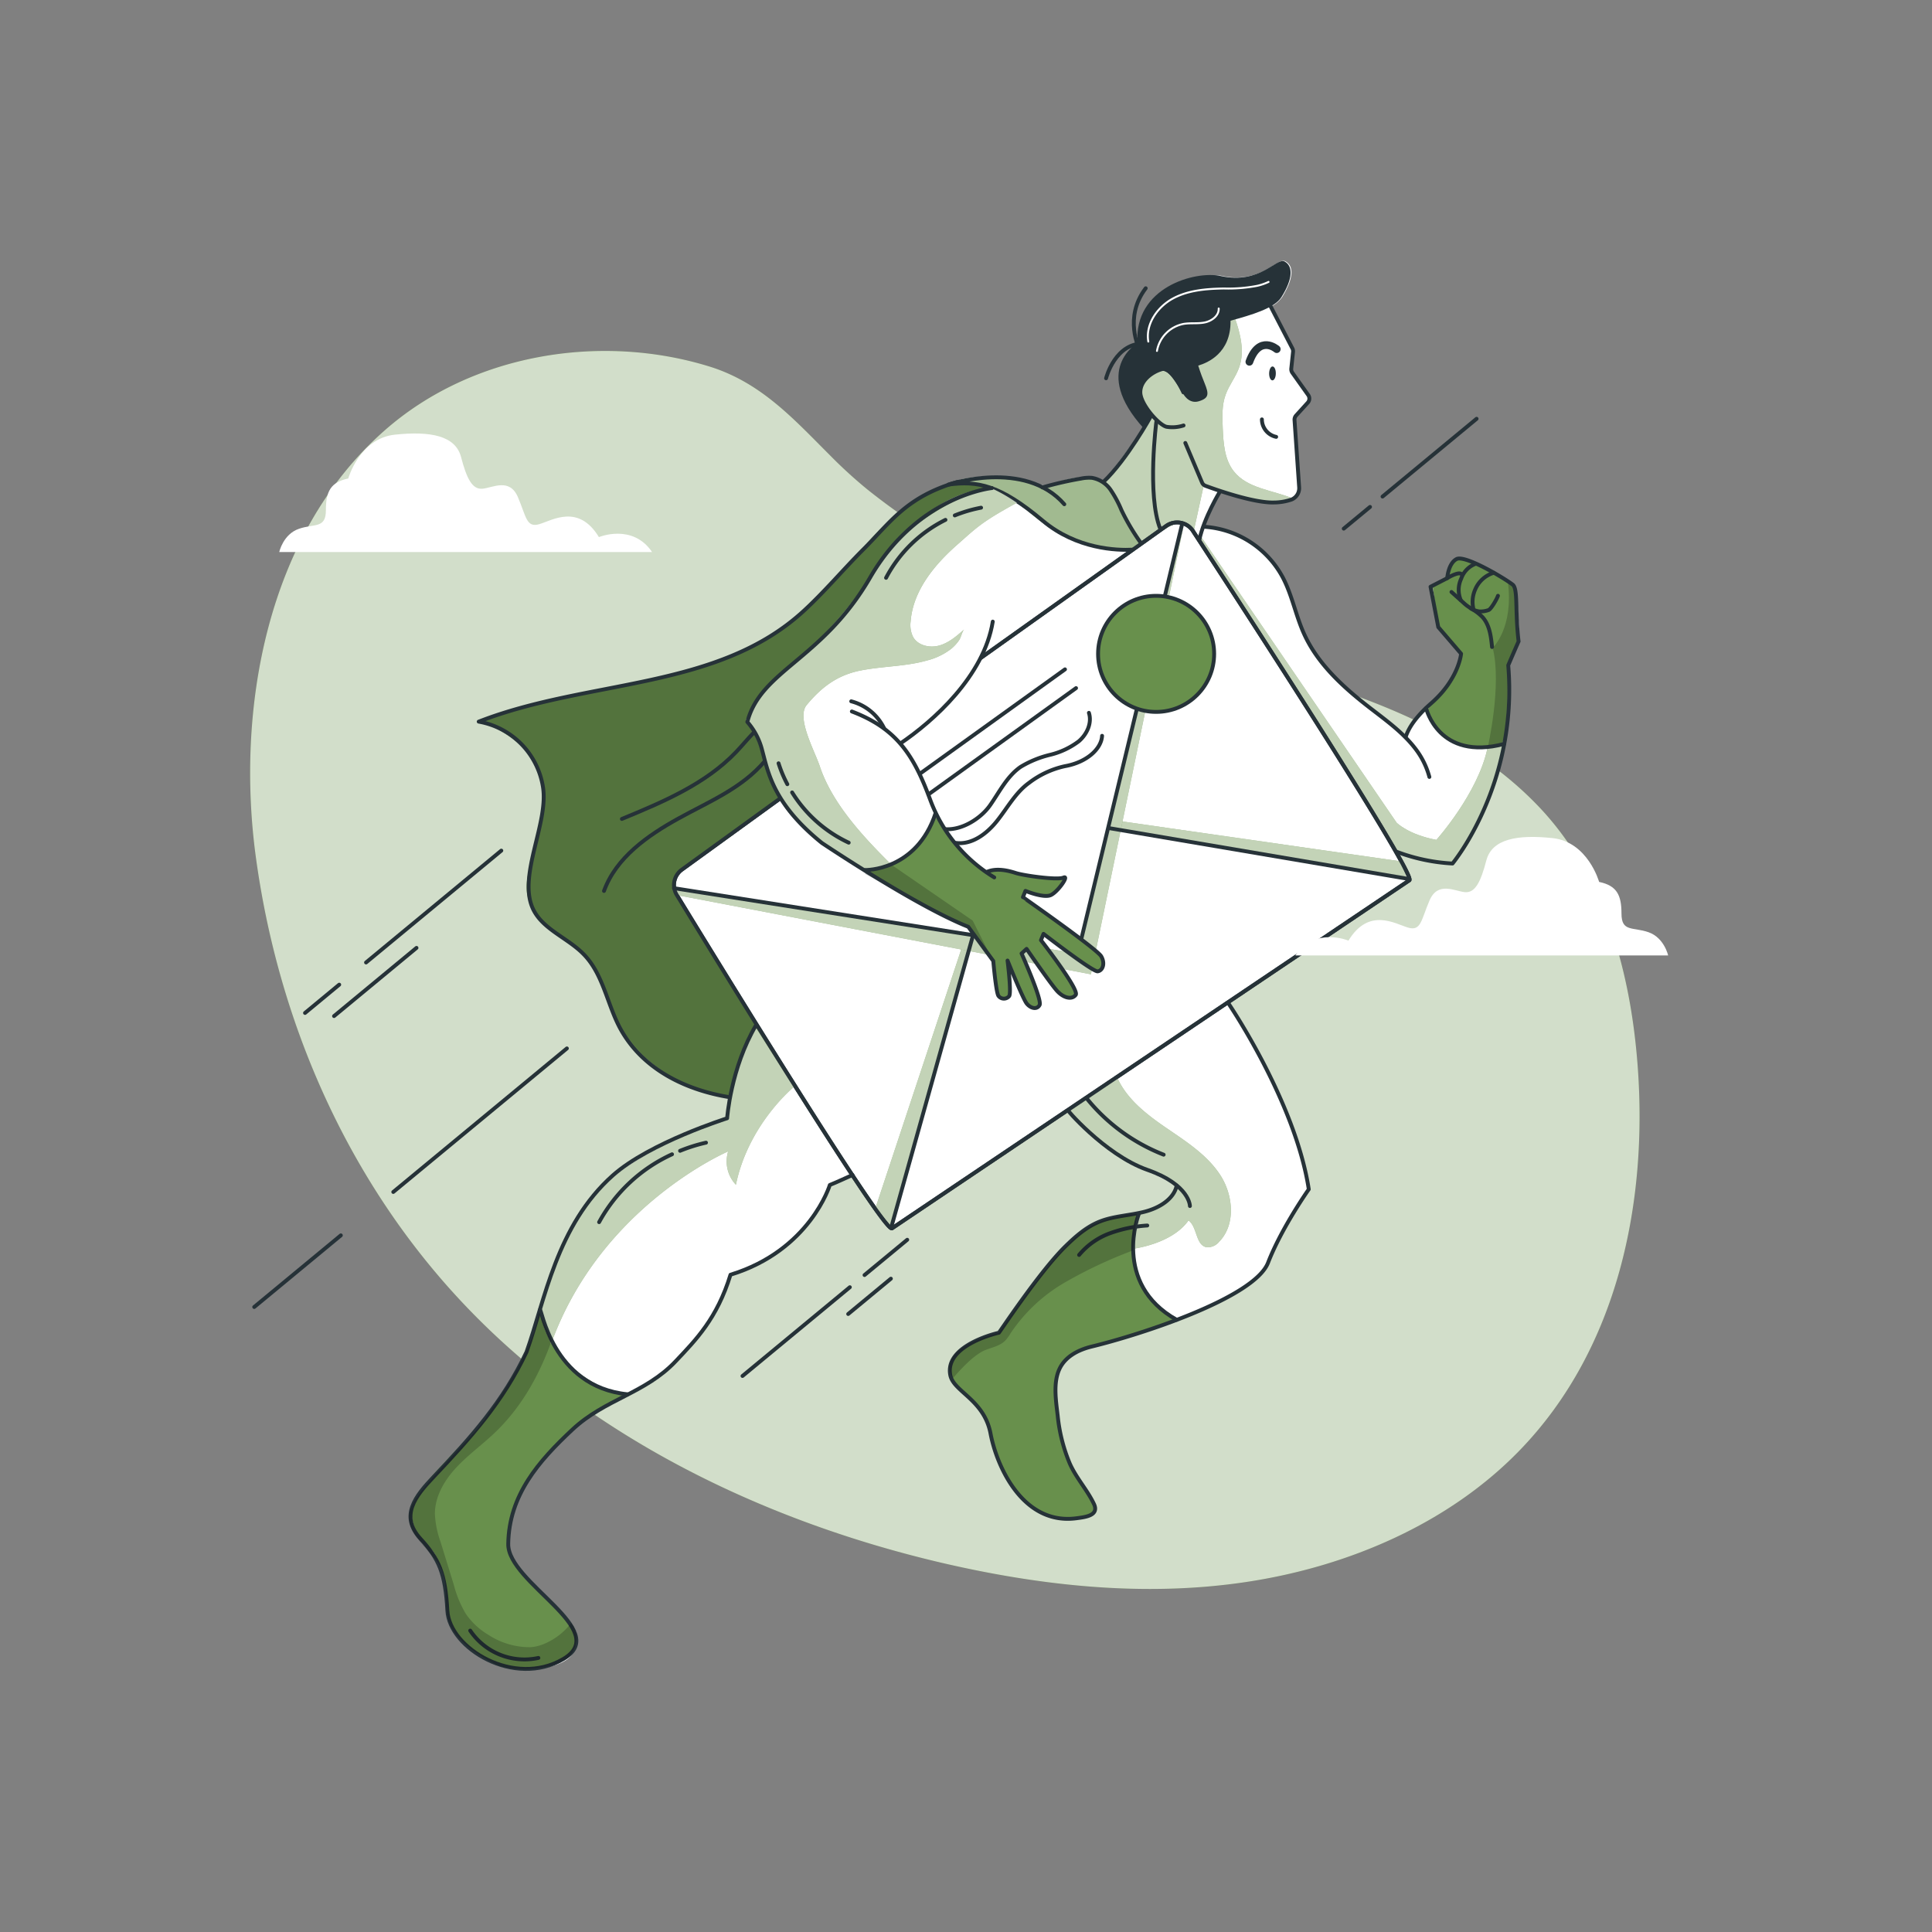 <svg xmlns="http://www.w3.org/2000/svg" viewBox="0 0 500 500"><rect x="0" y="0" width="500" height="500" fill="#808080" stroke="none"/><g id="freepik--background-simple--inject-38"><g id="freepik--background-simple--inject-38"><path d="M214.89,117.92c-9.26-9.23-17.81-18.9-31.3-23.07-28-8.66-61.23-3.39-83.81,16.34C68.5,138.52,61.15,184.38,66.19,221.65c5.72,42.23,23.31,83,52.65,114.57,32.08,34.54,77.07,57,124.64,68.18,25.69,6,52.66,9,79.16,5s52.57-15.26,70.85-34.26c25.4-26.37,32.93-64.2,30.35-99.1-1.81-24.46-8.57-49.45-25.69-67.37-31.92-33.4-84.51-35.9-126.06-54-17-7.41-33.23-16.52-47.5-27.91A120.34,120.34,0,0,1,214.89,117.92Z" style="fill:#68904C"></path><path d="M214.89,117.92c-9.26-9.23-17.81-18.9-31.3-23.07-28-8.66-61.23-3.39-83.81,16.34C68.5,138.52,61.15,184.38,66.19,221.65c5.72,42.23,23.31,83,52.65,114.57,32.08,34.54,77.07,57,124.64,68.18,25.69,6,52.66,9,79.16,5s52.57-15.26,70.85-34.26c25.4-26.37,32.93-64.2,30.35-99.1-1.81-24.46-8.57-49.45-25.69-67.37-31.92-33.4-84.51-35.9-126.06-54-17-7.41-33.23-16.52-47.5-27.91A120.34,120.34,0,0,1,214.89,117.92Z" style="fill:#fff;opacity:0.7"></path></g></g><g id="freepik--Character--inject-38"><g id="freepik--character--inject-38"><path d="M390.51,172.3l2.72-5.84s0-.17,0-.46h0s-.33-9.81-.76-12.85c-.32-2.28-1.3-2.6-1.78-2.61a8.61,8.61,0,0,0-2.24-1.36,59.11,59.11,0,0,0-6.88-3.59c-2.35-1.22-4.35-1.92-5.19-.59a12.38,12.38,0,0,0-.93,1.76c-.07.17-.13.33-.19.5l0,.1a10,10,0,0,0-.38,1.5l-3.4,2.47-1,.52,2,10.45,5.9,6.88s0,.28-.12.72a20.53,20.53,0,0,1-4.46,8.86,29,29,0,0,0-2.35,2.5c-.26.25-.51.5-.79.74-4.27,3.73-5.91,6.59-6.62,8.75l0,.14a92.66,92.66,0,0,0-9.44-7.85c-.72-.56-7.38-6.38-12.12-10.89l-3.63-5.94c1.17,2.15-.93-1.81-1.12-2.22-2.12-4.72-3-9.93-5.46-14.51-3.66-7-12.19-12.31-20.53-13.4l4-9-3.92-1.57a1.45,1.45,0,0,0,.38.22c.88.32,2.59.94,4.66,1.6,13.8,5.28,17.66,2,18,1.74a3.18,3.18,0,0,0,1.56-3l-1.2-17.41a1.56,1.56,0,0,1,.42-1.18l3-3.31a1.6,1.6,0,0,0,.12-2l-4.09-5.75a1.57,1.57,0,0,1-.29-1.09l.46-4.32a1.49,1.49,0,0,0-.17-.9l-5.61-10.83a7.64,7.64,0,0,0,2.77-2.39c3.07-5,3-8.09.85-9.26s-6.26,6-16.6,3.74C310.9,70.31,300,80.51,296,88.57l4.25-9.79c-4.29,5.66-6.68,7.39-5.79,10-.09.06-.25.16-.45.31-3.69,2.93-4,5.87-4,5.87-1,3.5.38,8.74,6.29,15.58l-10.47,14a6.51,6.51,0,0,0-2.64-1c-4.29-.7-10.55,1.52-12.45,2.25-1.08-.28-2.12-.53-3.11-.74a28,28,0,0,0-9-1.56,31.12,31.12,0,0,0-9.54.49,33.94,33.94,0,0,0-5.27,1.93,26.21,26.21,0,0,0-4.46,2.24,34,34,0,0,0-4.24,2.74,56.12,56.12,0,0,0-11,10.2L220.84,145q-1.8,1.89-3.57,3.8A164.69,164.69,0,0,1,200.2,164a81.59,81.59,0,0,1-18.54,8.35c-4.5,1.44-9.21,2.68-13.91,3.8-5,1.08-10.1,2-15.19,3-2.6.44-5.25,1-7.82,1.62-2.79.61-5.57,1.27-8.33,2a59.77,59.77,0,0,0-9.63,2.95c-.9.32-1.8.66-2.69,1,.62.13,1.23.28,1.83.46a31.37,31.37,0,0,1,9.48,6.13,24.4,24.4,0,0,1,5.49,13.27c-.08,4.3-1.51,9.21-2.61,14-1.54,5.13-2.79,9.59-.78,13.51a10.52,10.52,0,0,0,2,3.27,19.78,19.78,0,0,0,4.06,3.71c2.79,2.18,6,4.32,8.48,6.86a59.84,59.84,0,0,1,4.72,9,37.79,37.79,0,0,0,2.54,6.24c.44,1,.9,2,1.42,2.95a10.93,10.93,0,0,0,.94,1.58,32.67,32.67,0,0,0,12.41,11.28,32.16,32.16,0,0,0,15.08,4.9h0a52.52,52.52,0,0,0-.77,5.45A60,60,0,0,0,178,293.3c-6.35,2.65-14.16,6.46-19.13,10.88A49.39,49.39,0,0,0,149,316.4,74.47,74.47,0,0,0,141.81,333c-.76,2.29-1.45,4.56-2.12,6.76l-.06-.14c0,.26-.09.52-.13.78-.82,2.73-1.61,5.36-2.43,7.8-3.26,7.53-8.66,15-11.3,18.94h0c-1.38,1.77-2.82,3.5-4.3,5.21-3.2,3.53-7.25,7.67-10.36,11.32a29.06,29.06,0,0,0-2.74,3.44,16,16,0,0,0-1.71,2.84c-2.37,5.52,2.86,9.36,6.55,14.07,0,0,.06.1.1.15a23.62,23.62,0,0,1,2.22,7.82,27.94,27.94,0,0,0,.67,7.31,12.36,12.36,0,0,0,3.14,5,22,22,0,0,0,6.38,5,28.11,28.11,0,0,0,3.73,1.9c3.74,1.49,16.09,1.4,18.85-3.39a9.73,9.73,0,0,0,.46-.91,4.29,4.29,0,0,0,.59-1.92,5.64,5.64,0,0,0-1.86-5c-.08.1.34.36.26.47-4.38-6.54-16.13-14.12-16-20.77.19-12.65,7.85-21.39,16.59-29.58,8.5-8,18.89-9.34,26.79-17.76,5.1-5.43,10.68-11,14.14-22.34,20.59-6.28,25.71-23.22,25.71-23.22,2.12-.86,3.86-1.69,5.82-2.56,5.64,8.53,9.68,14.15,10.27,13.78l45.36-30.51c1,1.19,10,11.8,18.67,14.63l.25.09,9.11,4.57c-1.56,5.54-9.24,7.13-9.24,7.13l0,.09-.69.14c-1.62-.06-10.67,0-18.49,8.47-3.71,3.6-8.6,10.13-12.24,15.22-3,4.18-5.06,7.21-5.06,7.21a31.21,31.21,0,0,0-4,1.24c-8.43,3.05-9.16,6.66-8.68,8.74a6,6,0,0,0,.11,1A6.36,6.36,0,0,0,248,359a17.55,17.55,0,0,0,2.94,2.74,19.86,19.86,0,0,1,3.95,4.79,54,54,0,0,1,2.39,8.34c1.29,5.51,7.77,17.76,16.78,18.29a19.67,19.67,0,0,0,6.45-.48c1.48-.28,2.93-.78,3.08-2a1.87,1.87,0,0,0,.12-.31s-.06-.09-.15-.26a3.43,3.43,0,0,0-.28-.86,58.3,58.3,0,0,0-4.1-6.63,52.54,52.54,0,0,1-5.13-15.13c-.05-.34-.09-.67-.13-1-.18-1.53-.42-3.23-.53-4.94,0-.18,0-.36,0-.53a15.87,15.87,0,0,1,1.46-7.52c1.71-2.76,4.85-4.25,7.94-5,2.17-.52,4.87-1.25,7.87-2.14a75.32,75.32,0,0,0,10.86-3.55c12.08-4.34,24.61-10.23,26.85-16,3.55-9.13,10.53-19,10.53-19C335.41,285,318,259.56,318,259.56l46.9-31.74c.42-.26-1.26-3.56-4.27-8.76l.82,1.3v0h0c3.08,1.76,8.69,2.55,12,2.88l.73.07a10.14,10.14,0,0,0,1.56.06c3.58-3.16,6.77-9.14,8.91-15a77.48,77.48,0,0,0,5.63-21.7,48,48,0,0,0,.39-10.65C390.68,174.8,390.62,173.56,390.51,172.3Zm-95.38-59.7c.38-.62.74-1.19,1.06-1.72l0,0,.11-.26c1.07-1.76,1.7-2.91,1.7-2.91l-.4-.09.13-.3.27.39A25.28,25.28,0,0,1,295.13,112.6Z" style="fill:#fff"></path><path d="M369.23,184s3.7,12.27,19.41,8.84c0,0,3.23-8,1.52-20.18l2.87-6.18s-.85-9.67-.71-11.11.17-4.44-4.35-6.29-10.23-6.59-11.82-4.06-1.39,3.75-1.39,3.75l-4,2.94,1.5,10.6,5.91,6.89s-.78,6.26-3.93,9A26.49,26.49,0,0,0,369.23,184Z" style="fill:#68904C"></path><path d="M385,193.56s3.76-16.31,1.3-25.9c0,0,5.51-5.1,3.93-17.11,0,0,1.61-.45,2,2.59S393,166,393,166l-2.68,6.18s-.2,14.1-1.08,19.68C389.23,191.86,389,193.09,385,193.56Z" style="opacity:0.2"></path><path d="M310.82,138.91l50.62,74s3,3.07,10.29,4.45c0,0,10.78-12,13.24-23.79l4-.8s-4.64,23.28-13,30.72c0,0-10.09-.51-14.59-3.1l-50.93-80.59Z" style="fill:#68904C"></path><path d="M310.82,138.91l50.62,74s3,3.07,10.29,4.45c0,0,10.78-12,13.24-23.79l4-.8s-4.64,23.28-13,30.72c0,0-10.09-.51-14.59-3.1l-50.93-80.59Z" style="fill:#fff;opacity:0.6"></path><path d="M311.73,136.33A24.91,24.91,0,0,1,332,149.47c2.4,4.58,3.33,9.79,5.46,14.51,3.52,7.81,10.1,13.8,16.87,19.06,4.26,3.3,8.73,6.47,12,10.76a20.79,20.79,0,0,1,3.59,7.27" style="fill:none;stroke:#263238;stroke-linecap:round;stroke-linejoin:round"></path><path d="M363.78,190.74c.72-2.16,2.35-5,6.62-8.74,7.16-6.25,7.73-12.82,7.73-12.82l-5.91-6.89-2-10.44,4.32-2.22s.25-3.78,2.4-4.94,12.3,4.88,14.53,6.6c1.44,1.12.58,6.58,1.54,14.71-1.55,3.51-2.68,6.18-2.68,6.18,2.59,30.86-14.42,51.3-14.42,51.3a48.32,48.32,0,0,1-14.6-3.1" style="fill:none;stroke:#263238;stroke-linecap:round;stroke-linejoin:round"></path><path d="M375.64,153.2l3.12,2.8a9.33,9.33,0,0,0,1.45,1.14,5.45,5.45,0,0,0,2.67,1.1,6,6,0,0,0,2.38-.37c.69-.3,2.21-3,2.41-3.68" style="fill:none;stroke:#263238;stroke-linecap:round;stroke-linejoin:round"></path><path d="M369.08,183.29s3.21,13.73,20.19,9.24" style="fill:none;stroke:#263238;stroke-linecap:round;stroke-linejoin:round"></path><path d="M381.84,145.93a6.27,6.27,0,0,0-3.68,3.82,6.84,6.84,0,0,0-.12,5.55" style="fill:none;stroke:#263238;stroke-linecap:round;stroke-linejoin:round"></path><path d="M386.58,148.24a7.6,7.6,0,0,0-4.8,4.32,7.86,7.86,0,0,0-.43,5.15" style="fill:none;stroke:#263238;stroke-linecap:round;stroke-linejoin:round"></path><path d="M380.68,157.46a12.79,12.79,0,0,1,3,2.26c1.84,2.05,2.19,5,2.46,7.72" style="fill:none;stroke:#263238;stroke-linecap:round;stroke-linejoin:round"></path><path d="M374.52,149.63s3.25-2,3.8-.92" style="fill:none;stroke:#263238;stroke-linecap:round;stroke-linejoin:round"></path><path d="M161.81,361.31s-19.13-4.95-21.92-21.48a91.47,91.47,0,0,1-11.08,22.69c-7.47,10.75-22.28,23.08-22.34,27.39s.83,6.95,4.71,10.57,4.3,13.18,4.45,15.43a16.79,16.79,0,0,0,7.13,11.73c5.56,4,14.53,5.65,21.13,2.94s6.11-7.77,3.9-10.24-15.51-14.67-16-18.8.94-12.54,5.35-19.22S152.4,365.41,161.81,361.31Z" style="fill:#68904C"></path><path d="M315.69,127.27s-4.09,6.69-5.32,12.52" style="fill:none;stroke:#263238;stroke-linecap:round;stroke-linejoin:round"></path><path d="M319.56,82.22c1.44,4.11,2.59,8.64,1.17,12.75-.87,2.53-2.64,4.66-3.54,7.17-1,2.73-.87,5.73-.75,8.63.17,3.92.44,8.12,2.86,11.2,3.53,4.5,10.08,4.85,15.36,7.07,0,0-3.55,3.85-18.11-1.74l-5-1.81-2.65,12.12s-1.56-2.62-4-2.22-8.92,5.23-8.92,5.23-3.72-3.68-4.55-6.16-3.1-8.42-5.74-9.79c0,0,11-13.32,12.22-16.93,0,0-6.24-8.22.92-11.45s11.09,5,11.09,5L307.4,90.62,317,82.5Z" style="fill:#68904C"></path><path d="M319.56,82.22c1.44,4.11,2.59,8.64,1.17,12.75-.87,2.53-2.64,4.66-3.54,7.17-1,2.73-.87,5.73-.75,8.63.17,3.92.44,8.12,2.86,11.2,3.53,4.5,10.08,4.85,15.36,7.07,0,0-3.55,3.85-18.11-1.74l-5-1.81-2.65,12.12s-1.56-2.62-4-2.22-8.92,5.23-8.92,5.23-3.72-3.68-4.55-6.16-3.1-8.42-5.74-9.79c0,0,11-13.32,12.22-16.93,0,0-6.24-8.22.92-11.45s11.09,5,11.09,5L307.4,90.62,317,82.5Z" style="fill:#fff;opacity:0.6"></path><path d="M328.59,78.81l5.88,11.36a1.52,1.52,0,0,1,.17.89l-.46,4.33a1.59,1.59,0,0,0,.28,1.08l4.1,5.76a1.58,1.58,0,0,1-.13,2l-3,3.3a1.6,1.6,0,0,0-.41,1.18l1.2,17.41a3.17,3.17,0,0,1-2,3.17,14.15,14.15,0,0,1-4.49.75c-5.23.18-15.13-3.34-17.73-4.3a1.57,1.57,0,0,1-.91-.86l-4.33-10.24" style="fill:none;stroke:#263238;stroke-linecap:round;stroke-linejoin:round"></path><path d="M306.26,101.54s-3-6.72-5.57-6-5.64,3-5.57,6.06,4.77,8.38,6.77,8.85a9.35,9.35,0,0,0,4.41-.34" style="fill:none;stroke:#263238;stroke-linecap:round;stroke-linejoin:round"></path><path d="M330.18,96.65c0,1-.41,1.8-.89,1.79s-.86-.82-.84-1.81.41-1.8.89-1.79S330.2,95.66,330.18,96.65Z" style="fill:#263238"></path><path d="M326.58,108.54a4.65,4.65,0,0,0,3.69,4.52" style="fill:none;stroke:#263238;stroke-linecap:round;stroke-linejoin:round"></path><path d="M330.42,90.36s-4.47-3.89-7.08,3.27" style="fill:none;stroke:#263238;stroke-linecap:round;stroke-linejoin:round;stroke-width:2px"></path><path d="M297.06,107.57l.78.17s-6.09,11.07-12.22,16.93" style="fill:none;stroke:#263238;stroke-linecap:round;stroke-linejoin:round"></path><path d="M299.28,109s-2.5,19.1,1,27.9" style="fill:none;stroke:#263238;stroke-linecap:round;stroke-linejoin:round"></path><path d="M294.85,90.29s-4.12-8.08,1.66-15.69" style="fill:none;stroke:#263238;stroke-linecap:round;stroke-linejoin:round"></path><path d="M296.44,88.9c-7.85-.43-10.19,9-10.19,9" style="fill:none;stroke:#263238;stroke-linecap:round;stroke-linejoin:round"></path><path d="M332.48,67.69c-2.12-1.18-6.26,6-16.6,3.74-6.59-1.42-22.43,2.93-21.51,17.35,0,0-12.09,7,1.66,22.13l1.77-4.11s-5.73-6.14-.78-9.25c4.38-2.74,4.94-2.41,9.11,4.22,0,0,1.4,2.9,4.12,2.08s2.6-1.95,1.5-4.68c-.41-1-1.09-2.7-1.65-4.56,2.48-.71,8.44-3.27,8.36-11.49V83c5.27-1.46,11.35-3.18,13.17-6.1C334.7,72,334.6,68.86,332.48,67.69Z" style="fill:#263238"></path><path d="M297.18,88.4c-.76-4.49,2.33-8.94,6.32-11.12s8.71-2.54,13.26-2.62a39,39,0,0,0,8.65-.7,14.22,14.22,0,0,0,2.89-1" style="fill:none;stroke:#fff;stroke-linecap:round;stroke-linejoin:round;stroke-width:0.5px"></path><path d="M299.42,90.82a8.67,8.67,0,0,1,6.93-7c1.81-.3,3.69,0,5.49-.38s3.64-1.76,3.56-3.6" style="fill:none;stroke:#fff;stroke-linecap:round;stroke-linejoin:round;stroke-width:0.5px"></path><path d="M253.93,170.2l47.88-34.09a4.89,4.89,0,0,1,7.05,1.5s58.13,88.81,55.88,90.21L230.85,317.89c-2.29,1.44-55.68-86.24-55.68-86.24a4.91,4.91,0,0,1,1.31-6.6l25.36-18.37" style="fill:none;stroke:#263238;stroke-linecap:round;stroke-linejoin:round"></path><path d="M288.93,278.4c2.38,5.79,7.59,9.86,12.75,13.4s10.64,7,14.07,12.22,4.13,12.88-.24,17.35a3.82,3.82,0,0,1-3.27,1.41c-2.84-.56-2.34-5.2-4.65-6.94-3.49,4.94-10.7,6.84-14.74,7.41l2.15-9.44s5.29-.59,9.25-6.25c0,0-.16-2.54-9.37-5.54s-18.77-14.75-18.77-14.75Z" style="fill:#68904C"></path><path d="M288.93,278.4c2.38,5.79,7.59,9.86,12.75,13.4s10.64,7,14.07,12.22,4.13,12.88-.24,17.35a3.82,3.82,0,0,1-3.27,1.41c-2.84-.56-2.34-5.2-4.65-6.94-3.49,4.94-10.7,6.84-14.74,7.41l2.15-9.44s5.29-.59,9.25-6.25c0,0-.16-2.54-9.37-5.54s-18.77-14.75-18.77-14.75Z" style="fill:#fff;opacity:0.6"></path><path d="M304.09,341.45s-14.75-7.68-9.55-27.4c0,0-10.12-.91-18.74,8.46s-17.3,22.43-17.3,22.43-12.76,3.86-12.63,8.76,3.81,7.12,6.33,9.12,3.62,6.52,4.91,12,7.77,17.76,16.78,18.29,9.64-2.79,9.64-2.79-1.91-3.37-4.39-7.52-5.86-14-5.94-21.85,3.11-11.32,8.62-12.61S297.37,345.07,304.09,341.45Z" style="fill:#68904C"></path><path d="M276.64,287.61c-1.55-1.56,9.1,11.22,20.31,15.15,11,3.87,11,9.36,11,9.36" style="fill:none;stroke:#263238;stroke-linecap:round;stroke-linejoin:round"></path><path d="M317.84,259.56s17.37,25.42,20.87,48.23c0,0-7,9.88-10.54,19S295,345.46,282.6,348.47c-3.36.81-6.8,2.48-8.37,5.73-1.75,3.62-.93,8.42-.49,12.26a42.7,42.7,0,0,0,3.13,12.32c1.66,3.75,4.5,6.78,6.24,10.44,1.42,3-2.24,3.4-4.48,3.7C264.86,394.79,258,379.75,256.35,371s-9.55-10.82-10.41-15.09c-1.59-7.88,12.56-11,12.56-11-.27.57,10.51-15.84,17.3-22.43,2.62-2.56,5.46-5.06,9-6.42s7.59-1.5,11.35-2.45,7.6-3.2,8.37-6.76" style="fill:none;stroke:#263238;stroke-linecap:round;stroke-linejoin:round"></path><path d="M294.73,314.17s-7.08,17.93,9.79,27.39" style="fill:none;stroke:#263238;stroke-linecap:round;stroke-linejoin:round"></path><path d="M281.28,284.31a48.19,48.19,0,0,0,19.87,14.52" style="fill:none;stroke:#263238;stroke-linecap:round;stroke-linejoin:round"></path><path d="M296.91,317.16a34.82,34.82,0,0,0-9.64,2,18.74,18.74,0,0,0-8,5.62" style="fill:none;stroke:#263238;stroke-linecap:round;stroke-linejoin:round"></path><path d="M293.17,323.63a118,118,0,0,0-17.55,8.25A42.46,42.46,0,0,0,261.57,345a11.4,11.4,0,0,1-1.41,1.95c-1.33,1.33-3.29,1.73-5.05,2.4-3.88,1.48-8.58,7.63-8.5,7.24,0,0-5.76-7,11.89-11.69,0,0,9.06-13.23,15.14-19.92s9.51-9.78,20.59-10.91Z" style="opacity:0.2"></path><path d="M294,141.7l1.22-1.09a56.34,56.34,0,0,1-4.34-7.33c-1.32-3-2.75-8.87-7.86-9.7s-13,2.48-13,2.48-11.29-4.26-21.07-2c0,0-13.54,3.29-25,17.11s-20.48,24.17-42.45,31.21-48.71,9.42-56.87,14.43c0,0,15.22,5.17,16.16,17.68s-7.34,22.12-3.45,29.68,11.1,9.16,14.28,13.46,7.12,14.6,8.95,18.63S174.2,282.59,189,284c0,0,2.91-13.4,6.62-19l-20.42-33.37s-2.42-3.73,1.63-7,25-17.93,25-17.93-3.43-6.35-4.1-11.48a14.49,14.49,0,0,0-4.38-8.34s2.37-7.31,7.93-11.6,16.08-14.37,20.68-20.92,14.88-25.76,33.78-28.09a30.46,30.46,0,0,1,10.16,5.9C271.08,136.6,281.09,144.25,294,141.7Z" style="fill:#68904C"></path><path d="M189,284s-12.6,0-23.33-11.72-8-17.61-12.82-23.24-13.44-9.14-15.51-14.89,2.67-19.88,3.36-24.81-2.5-19.14-16.07-22.55c0,0,15.88-5.84,29.7-7.9s33.24-7.31,42.17-12.53,24.09-20.81,27-24.17,13.68-14.83,22-16.76c6.7-1.55,10.31.84,10.31.84s-16,3.4-24.52,14.08c-6.85,8.54-8.24,15.17-17.43,23.88s-17.29,12.84-20.51,21.84c0,0,3.35,4.88,3.85,7.93s4.7,12.7,4.7,12.7l-25.36,18.37s-4,2.25-1.18,7.23,20.37,33,20.37,33S188.68,279.08,189,284Z" style="opacity:0.2"></path><path d="M271,125.94s10.51-3.56,13.85-1.56,10.38,16.82,10.38,16.82l-1.89,1.57s-14.69-1.37-19.95-5.18-12-11.88-24.09-12.77C249.32,124.82,256.1,122,271,125.94Z" style="fill:#fff;opacity:0.38"></path><path d="M247.81,124.72c-13.23,3.83-17.31,10.39-24.37,17.45-5.18,5.18-9.91,10.81-15.28,15.79-22.39,20.74-55.82,17.72-84.27,28.8a20.42,20.42,0,0,1,16.61,16.79c1.58,9.2-6.35,22.66-2.74,31.27,2.36,5.63,9.14,7.81,13.37,12.22,5,5.17,6,12.89,9.41,19.18,5.68,10.36,16.63,15.87,28.43,17.76" style="fill:none;stroke:#263238;stroke-linecap:round;stroke-linejoin:round"></path><path d="M195.15,189.52c-1.61,1.64-3.06,3.43-4.64,5.09-7.95,8.32-18.93,12.93-29.57,17.33" style="fill:none;stroke:#263238;stroke-linecap:round;stroke-linejoin:round"></path><path d="M197.92,197c-5.94,7-14.23,10.35-22.28,14.79s-16.19,10.15-19.33,18.79" style="fill:none;stroke:#263238;stroke-linecap:round;stroke-linejoin:round"></path><path d="M275.44,130.5c-10.22-11.76-30-5.09-30-5.09,7.56-1,13.29,0,24.47,9.39,8.73,7.33,19.18,7.68,23.22,7.45" style="fill:none;stroke:#263238;stroke-linecap:round;stroke-linejoin:round"></path><path d="M269.8,126.14a92.56,92.56,0,0,1,10-2.29,10.25,10.25,0,0,1,2.76-.19,7.37,7.37,0,0,1,4.86,3.11,29.4,29.4,0,0,1,2.8,5.22,56,56,0,0,0,5.07,8.57" style="fill:none;stroke:#263238;stroke-linecap:round;stroke-linejoin:round"></path><path d="M205.45,281.32s-11.75,9.54-15,25.29a8.8,8.8,0,0,1-2-8.63s-33,14.06-45.85,49.83l-2.77-8s4.44-25.18,20.4-36.38c16.14-11.34,27.91-14,27.91-14s2-17.43,7.52-23.66Z" style="fill:#68904C"></path><path d="M205.45,281.36s-11.75,9.5-15,25.25a8.8,8.8,0,0,1-2-8.63s-33,14.06-45.85,49.83l-2.77-8s4.44-25.18,20.4-36.38c16.14-11.34,27.91-14,27.91-14s2-17.2,7.52-23.43Z" style="fill:#fff;opacity:0.6"></path><path d="M220.62,304.09c-2,.88-3.73,1.72-5.86,2.58,0,0-5.12,16.94-25.71,23.23-3.46,11.32-9,16.91-14.14,22.34-7.9,8.41-18.29,9.8-26.79,17.75-8.75,8.19-16.4,16.93-16.59,29.58-.16,10.08,26.95,22.32,14.25,29.78s-29.46-2.75-30-12.5-2.16-13.38-7-18.66c-5.36-5.89-1.3-11,3.41-15.95,9.7-10.25,18-19.47,24.07-32.35,4.74-13.23,7.77-32.77,22.35-45.71,9.54-8.47,29.57-14.77,29.57-14.77s.91-13,7.49-24.11" style="fill:none;stroke:#263238;stroke-linecap:round;stroke-linejoin:round"></path><path d="M139.73,339c.35-1,3,19.89,22.71,21.84" style="fill:none;stroke:#263238;stroke-linecap:round;stroke-linejoin:round"></path><path d="M173.92,298.73a40.84,40.84,0,0,0-18.87,17.56" style="fill:none;stroke:#263238;stroke-linecap:round;stroke-linejoin:round"></path><path d="M182.71,295.72a42.8,42.8,0,0,0-6.71,2.11" style="fill:none;stroke:#263238;stroke-linecap:round;stroke-linejoin:round"></path><path d="M121.69,422a16.93,16.93,0,0,0,17.64,7.07" style="fill:none;stroke:#263238;stroke-linecap:round;stroke-linejoin:round"></path><path d="M142.8,346.87c-3.4,9.49-8.21,18-15.67,24.78-3.16,2.88-6.64,5.44-9.49,8.64s-5.09,7.21-5.09,11.49A24.93,24.93,0,0,0,114,399q1.74,5.61,3.46,11.2a28.35,28.35,0,0,0,3.13,7.51,18.59,18.59,0,0,0,5.83,5.4,19.49,19.49,0,0,0,10.79,3.18c3.8-.14,8.38-3.15,10.58-6.26,0,0,3.06,2.9.3,7.69s-15.1,4.88-18.84,3.39-11.72-6.44-13.25-11.84.69-10.56-3-15.27-8.91-8.56-6.54-14.08,15.44-17.32,19.11-22.81,12.64-17.69,13.86-27.53Z" style="opacity:0.2"></path><polygon points="288.36 212.29 362.38 222.9 364.22 227.57 288.56 214.38 288.36 212.29" style="fill:#68904C"></polygon><polygon points="288.36 212.29 362.38 222.9 364.22 227.57 288.56 214.38 288.36 212.29" style="fill:#fff;opacity:0.6"></polygon><polygon points="249.95 242.13 226.62 312.49 230.79 317.59 250.9 244.11 249.95 242.13" style="fill:#68904C"></polygon><polygon points="249.95 242.13 226.62 312.49 230.79 317.59 250.9 244.11 249.95 242.13" style="fill:#fff;opacity:0.6"></polygon><polygon points="306.39 135.72 282.33 252.15 175.17 231.65 174.69 229.85 279 246.8 306.39 135.72" style="fill:#68904C"></polygon><polygon points="306.39 135.72 282.33 252.15 175.17 231.65 174.69 229.85 279 246.8 306.39 135.72" style="fill:#fff;opacity:0.6"></polygon><circle cx="299.27" cy="169.39" r="15.06" transform="translate(-42.85 134.6) rotate(-23.7)" style="fill:#68904C"></circle><line x1="301.46" y1="154.23" x2="305.95" y2="135.56" style="fill:none;stroke:#263238;stroke-linecap:round;stroke-linejoin:round"></line><line x1="230.72" y1="317.4" x2="251.81" y2="242.1" style="fill:none;stroke:#263238;stroke-linecap:round;stroke-linejoin:round"></line><line x1="286.93" y1="214.3" x2="364.5" y2="227.46" style="fill:none;stroke:#263238;stroke-linecap:round;stroke-linejoin:round"></line><line x1="238.29" y1="200.08" x2="275.62" y2="173.23" style="fill:none;stroke:#263238;stroke-linecap:round;stroke-linejoin:round"></line><line x1="240.28" y1="205.59" x2="278.48" y2="178.08" style="fill:none;stroke:#263238;stroke-linecap:round;stroke-linejoin:round"></line><path d="M244.59,214.58c4.28.34,9.2-2.69,11.64-6.17s4.38-7.5,7.9-9.94a26.75,26.75,0,0,1,7.65-3.13,20.11,20.11,0,0,0,7.45-3.53c2.09-1.81,3.42-4.72,2.58-7.33" style="fill:none;stroke:#263238;stroke-linecap:round;stroke-linejoin:round"></path><path d="M247.17,218.12c4.28.66,8.21-2.33,10.89-5.7s4.76-7.31,8.27-9.83a23.54,23.54,0,0,1,9.25-4.3c5.67-1,9.45-4.47,9.64-7.86" style="fill:none;stroke:#263238;stroke-linecap:round;stroke-linejoin:round"></path><circle cx="299.2" cy="169.22" r="15.02" style="fill:none;stroke:#263238;stroke-linecap:round;stroke-linejoin:round"></circle><path d="M253.93,170.2l47.88-34.09a4.89,4.89,0,0,1,7.05,1.5s58.13,88.81,55.88,90.21L230.85,317.89c-2.29,1.44-55.68-86.24-55.68-86.24a4.91,4.91,0,0,1,1.31-6.6l25.36-18.37" style="fill:none;stroke:#263238;stroke-linecap:round;stroke-linejoin:round"></path><line x1="279.86" y1="242.94" x2="294.18" y2="183.6" style="fill:none;stroke:#263238;stroke-linecap:round;stroke-linejoin:round"></line><line x1="174.42" y1="229.86" x2="252.03" y2="242.05" style="fill:none;stroke:#263238;stroke-linecap:round;stroke-linejoin:round"></line><path d="M223.88,225.16s12.07,1.47,18-14.08c0,0,7,10.35,12.73,14.22,0,0,2.44-.64,7.81.65a61.81,61.81,0,0,0,12.83,1.17s-1.33,4.67-4.29,4.76a12.14,12.14,0,0,1-5.54-1.32l-.66,1.63,19.85,14.86a3.07,3.07,0,0,1-.55,4.33l-14-9.7-.66,1.64s8.38,11.18,8.62,12.94-.16,1.88-1.51,2-3.34-1.94-3.34-1.94l-7.49-10.77-1.3,1.19s5.36,11,4.67,13.33-3.75-.91-3.75-.91l-4.16-9.77s1.63,7.71-.81,8.75-2.62-2.06-3.27-9.42l-6.48-8.85S231.64,231.27,223.88,225.16Z" style="fill:#68904C"></path><polygon points="230.68 223.78 251.74 238.26 257.01 248.72 251.45 240.74 223.78 226.13 230.68 223.78" style="opacity:0.2"></polygon><path d="M263.05,130.18c-9.17,5-10.46,6.53-15.25,10.73-6,5.26-11.53,12-12.13,19.92a7,7,0,0,0,.63,4c1.26,2.25,4.34,2.93,6.82,2.22s4.5-2.47,6.43-4.18c-.53.47-.84,2.07-1.29,2.74a10.58,10.58,0,0,1-2.11,2.32,17,17,0,0,1-6.24,3c-5.49,1.57-11.52,1.47-17.2,2.6-6,1.19-10.09,4.29-13.94,8.92-2.73,3.28,2,11.75,3.37,15.79,3.18,9.68,11.3,18.37,18.54,25.53l-6.8,1.38s-18.35-9.71-22-18.48-5.71-16.21-8.87-20.33c0,0,2.67-6.29,14.41-16.62s17.81-20.51,22.36-26.7c6.14-8.37,20.3-16.26,26-16.78C255.73,126.22,258.17,126.63,263.05,130.18Z" style="fill:#68904C"></path><path d="M263.19,130.11c-9.18,5-10.6,6.6-15.39,10.8-6,5.26-11.53,12-12.13,19.92a7,7,0,0,0,.63,4c1.26,2.25,4.34,2.93,6.82,2.22s4.5-2.47,6.43-4.18c-.53.47-.84,2.07-1.29,2.74a10.58,10.58,0,0,1-2.11,2.32,17,17,0,0,1-6.24,3c-5.49,1.57-11.52,1.47-17.2,2.6-6,1.19-10.09,4.29-13.94,8.92-2.73,3.28,2,11.75,3.37,15.79,3.18,9.68,11.3,18.37,18.54,25.53l-6.8,1.38s-18.35-9.71-22-18.48-5.71-16.21-8.87-20.33c0,0,2.67-6.29,14.41-16.62s17.81-20.51,22.36-26.7c6.14-8.37,21-16.21,26.7-16.73A45.91,45.91,0,0,1,263.19,130.11Z" style="fill:#fff;opacity:0.6"></path><path d="M233.13,192.33c8.29-5.65,21.49-17.24,23.8-31.46" style="fill:none;stroke:#263238;stroke-linecap:round;stroke-linejoin:round"></path><path d="M257.31,227.07a39.5,39.5,0,0,1-16.61-20.2c-4.29-11.64-8.81-18.39-20.24-22.74" style="fill:none;stroke:#263238;stroke-linecap:round;stroke-linejoin:round"></path><path d="M205,205.08a34.4,34.4,0,0,0,14.64,13" style="fill:none;stroke:#263238;stroke-linecap:round;stroke-linejoin:round"></path><path d="M201.49,197.54a32.07,32.07,0,0,0,2.27,5.41" style="fill:none;stroke:#263238;stroke-linecap:round;stroke-linejoin:round"></path><path d="M223.88,225.16s13.28.35,18.24-14.69" style="fill:none;stroke:#263238;stroke-linecap:round;stroke-linejoin:round"></path><path d="M247.1,133.39a36.37,36.37,0,0,1,6.8-2" style="fill:none;stroke:#263238;stroke-linecap:round;stroke-linejoin:round"></path><path d="M229.31,149.54a35,35,0,0,1,15.37-15" style="fill:none;stroke:#263238;stroke-linecap:round;stroke-linejoin:round"></path><path d="M220.3,181.5a13.17,13.17,0,0,1,8.48,6.92" style="fill:none;stroke:#263238;stroke-linecap:round;stroke-linejoin:round"></path><path d="M255.35,225.67c2.64-1.21,6-.23,7.58.28,2.16.67,10.68,1.87,12.29,1.17s-1.41,3.67-3.27,4.53-6.56-1.09-6.56-1.09l-.66,1.63S283.91,245.6,285,247.5s.35,3.74-.94,3.88-14-9.7-14-9.7l-.66,1.64s10,12.81,9,14.15-3.1.8-4.72-.9-8-11-8-11l-1.3,1.19s5.37,12,4.67,13.33-2.38.85-3.36-.4-4.94-11.1-4.94-11.1,1.05,8.28.43,9.19a1.74,1.74,0,0,1-2.8-.08c-.63-1-1.32-9-1.32-9l-6.48-8.85c-13.57-5.36-37.87-21.69-37.87-21.69-12.82-10.31-14-18.7-15.52-24.2a17.46,17.46,0,0,0-3.78-7.12c3.47-13.39,19.47-16.12,31.78-37.37s31.53-23.16,31.53-23.16" style="fill:none;stroke:#263238;stroke-linecap:round;stroke-linejoin:round"></path></g></g><g id="freepik--speed-lines--inject-38"><g id="freepik--speed-lines--inject-38"><line x1="88.21" y1="319.71" x2="65.79" y2="338.25" style="fill:none;stroke:#263238;stroke-linecap:round;stroke-linejoin:round"></line><line x1="146.71" y1="271.33" x2="101.78" y2="308.48" style="fill:none;stroke:#263238;stroke-linecap:round;stroke-linejoin:round"></line><line x1="87.79" y1="254.83" x2="78.94" y2="262.15" style="fill:none;stroke:#263238;stroke-linecap:round;stroke-linejoin:round"></line><line x1="129.74" y1="220.14" x2="94.73" y2="249.09" style="fill:none;stroke:#263238;stroke-linecap:round;stroke-linejoin:round"></line><line x1="107.79" y1="245.31" x2="86.45" y2="262.96" style="fill:none;stroke:#263238;stroke-linecap:round;stroke-linejoin:round"></line><line x1="219.94" y1="333.13" x2="192.16" y2="356.1" style="fill:none;stroke:#263238;stroke-linecap:round;stroke-linejoin:round"></line><line x1="234.79" y1="320.85" x2="223.74" y2="329.98" style="fill:none;stroke:#263238;stroke-linecap:round;stroke-linejoin:round"></line><line x1="230.56" y1="330.92" x2="219.51" y2="340.06" style="fill:none;stroke:#263238;stroke-linecap:round;stroke-linejoin:round"></line><line x1="354.56" y1="131.19" x2="347.76" y2="136.81" style="fill:none;stroke:#263238;stroke-linecap:round;stroke-linejoin:round"></line><line x1="382.14" y1="108.38" x2="357.8" y2="128.51" style="fill:none;stroke:#263238;stroke-linecap:round;stroke-linejoin:round"></line></g></g><g id="freepik--Clouds--inject-38"><g id="freepik--clouds--inject-38"><path d="M335.23,247.26h96.48s-1-4.58-5.07-6-7,0-7-4.82-1.21-7.24-5.79-8.2c0,0-2.89-10.37-12.06-11.34s-15.68.24-17.13,5.79-2.89,8.44-5.54,8.2-7-2.89-9.17,2.17-2.17,8-5.55,7-10.13-5.31-15.43,3.38C349,243.41,340.29,239.79,335.23,247.26Z" style="fill:#fff"></path><path d="M168.75,142.86H72.27s1-4.59,5.07-6,7,0,7-4.83,1.21-7.23,5.79-8.2c0,0,2.89-10.37,12.06-11.34s15.68.24,17.13,5.79,2.89,8.44,5.54,8.2,7-2.89,9.17,2.17,2.17,8,5.55,7S149.7,130.31,155,139C155,139,163.69,135.38,168.75,142.86Z" style="fill:#fff"></path></g></g></svg>